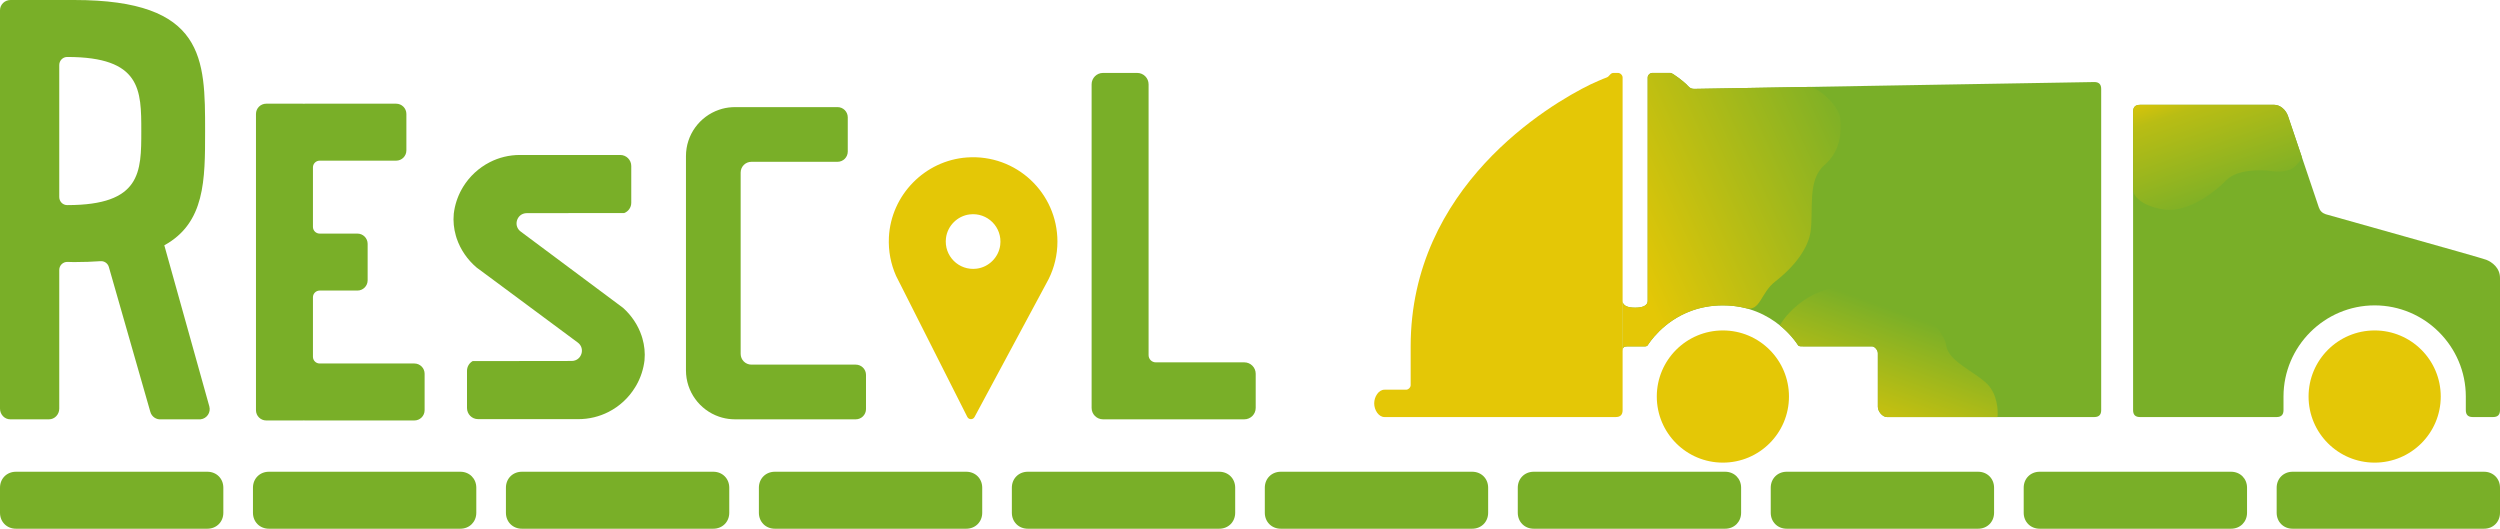 <svg width="1097" height="232" viewBox="0 0 1097 232" fill="none" xmlns="http://www.w3.org/2000/svg">
<path d="M91 207H7C3 207 0 210 0 214V225C0 229 3 232 7 232H91C95 232 98 229 98 225V214C98 210 95 207 91 207Z" fill="#79AF28"/>
<path d="M313 207H229C225 207 222 210 222 214V225C222 229 225 232 229 232H313C317 232 320 229 320 225V214C320 210 317 207 313 207Z" fill="#79AF28"/>
<path d="M202 207H118C114 207 111 210 111 214V225C111 229 114 232 118 232H202C206 232 209 229 209 225V214C209 210 206 207 202 207Z" fill="#79AF28"/>
<path d="M757 207H673C669 207 666 210 666 214V225C666 229 669 232 673 232H757C761 232 764 229 764 225V214C764 210 761 207 757 207Z" fill="#79AF28"/>
<path d="M979 207H895C891 207 888 210 888 214V225C888 229 891 232 895 232H979C983 232 986 229 986 225V214C986 210 983 207 979 207Z" fill="#79AF28"/>
<path d="M868 207H784C780 207 777 210 777 214V225C777 229 780 232 784 232H868C872 232 875 229 875 225V214C875 210 872 207 868 207Z" fill="#79AF28"/>
<path d="M424 207H340C336 207 333 210 333 214V225C333 229 336 232 340 232H424C428 232 431 229 431 225V214C431 210 428 207 424 207Z" fill="#79AF28"/>
<path d="M646 207H562C558 207 555 210 555 214V225C555 229 558 232 562 232H646C650 232 653 229 653 225V214C653 210 650 207 646 207Z" fill="#79AF28"/>
<path d="M535 207H451C447 207 444 210 444 214V225C444 229 447 232 451 232H535C539 232 542 229 542 225V214C542 210 539 207 535 207Z" fill="#79AF28"/>
<path d="M1090 207H1006C1002 207 999 210 999 214V225C999 229 1002 232 1006 232H1090C1094 232 1097 229 1097 225V214C1097 210 1094 207 1090 207Z" fill="#79AF28"/>
<path d="M325 155.28C325 157.89 327.11 160 329.72 160H375.5C377.99 160 380 162.01 380 164.5V179.5C380 181.98 377.99 184 375.5 184H322.5C322.04 184 321.59 184 321.14 183.95C319.16 183.83 317.26 183.44 315.46 182.81C307.05 179.9 301 171.91 301 162.5V68.5C301 59.08 307.05 51.09 315.47 48.18C317.26 47.55 319.17 47.16 321.14 47.05C321.59 47.01 322.04 47 322.5 47H367.5C369.99 47 372 49.01 372 51.5V66.5C372 68.99 369.99 71 367.5 71H329.72C327.11 71 325 73.11 325 75.72V155.27V155.28Z" fill="#79AF28"/>
<path d="M551 164V179C551 181.76 548.76 184 546 184H484C481.24 184 479 181.76 479 179V37C479 34.24 481.24 32 484 32H499C501.76 32 504 34.24 504 37V155.84C504 157.58 505.41 159 507.16 159H546C548.76 159 551 161.24 551 164Z" fill="#79AF28"/>
<path d="M91.85 178.31L72.1 107.64C90 97.78 90 79.02 90 57.5C90 25.74 90 0 32.5 0H4.63C2.07 0 0 2.01 0 4.5V179.29C0 181.89 2.01 184 4.5 184H21.5C23.98 184 26 181.89 26 179.29V118.45C26 116.44 27.67 114.83 29.67 114.93C30.61 114.98 31.55 115 32.5 115C36.67 115 40.53 114.86 44.12 114.6C45.78 114.48 47.3 115.54 47.76 117.14L65.97 180.74C66.56 182.86 68.6 184.24 70.79 184H88C90.77 183.7 92.6 180.98 91.85 178.31ZM29.5 90C29.5 90 29.48 90 29.46 90C27.54 90 26 88.4 26 86.47V28.53C26 26.61 27.54 25.01 29.46 25C29.47 25 29.48 25 29.5 25C62 25 62 39.55 62 57.5C62 75.45 62 90 29.5 90Z" fill="#79AF28"/>
<path d="M186.32 164V180C186.32 182.49 184.31 184.5 181.82 184.5H133.82C133.65 184.5 133.48 184.5 133.32 184.47C133.16 184.49 132.99 184.5 132.82 184.5H116.82C114.34 184.5 112.32 182.49 112.32 180V50C112.32 47.51 114.33 45.5 116.82 45.5H132.82C132.99 45.5 133.16 45.5 133.32 45.53C133.48 45.51 133.65 45.5 133.82 45.5H173.82C176.31 45.5 178.32 47.51 178.32 50V66C178.32 68.49 176.31 70.5 173.82 70.5H140.26C138.64 70.5 137.32 71.82 137.32 73.44V99.56C137.32 101.18 138.64 102.5 140.26 102.5H156.82C159.31 102.5 161.32 104.51 161.32 107V123C161.32 125.49 159.31 127.5 156.82 127.5H140.26C138.64 127.5 137.32 128.82 137.32 130.44V156.56C137.32 158.18 138.64 159.5 140.26 159.5H181.82C184.31 159.5 186.32 161.51 186.32 164Z" fill="#79AF28"/>
<path d="M424.32 69.09C405.83 70.4 390.98 85.58 390.05 104.09C389.75 110.15 390.9 115.9 393.19 121.05L394.83 124.3L394.9 124.42L424.46 182.95C425.11 184.24 426.94 184.26 427.62 182.99L458.94 124.7L460.17 122.4C462.62 117.46 464 111.89 464 106C464 84.68 445.97 67.57 424.32 69.09ZM425.44 94.09C433.29 93.1 439.89 99.7 438.9 107.55C438.23 112.9 433.91 117.22 428.56 117.89C420.71 118.88 414.11 112.28 415.1 104.43C415.77 99.08 420.09 94.76 425.44 94.09Z" fill="#E4C706"/>
<path d="M282.81 158.09C282.81 158.09 282.83 158.11 282.81 158.13C282.35 161.97 281.16 165.58 279.36 168.82L278.71 169.92C275.9 174.54 271.84 178.3 267.01 180.76C263.04 182.78 258.54 183.92 253.79 183.92C253.53 183.92 253.27 183.92 253.02 183.91H209.76C207.09 183.92 204.92 181.73 204.92 179.03V162.71C204.92 160.89 205.92 159.28 207.4 158.45L250.87 158.39C251.42 158.39 251.92 158.3 252.38 158.13C255.55 157.04 256.55 152.56 253.53 150.31L216.71 123L209.44 117.62L209.28 117.5L209.14 117.39H209.13C205.07 113.93 202.04 109.49 200.39 104.6L200.03 103.43C199.15 100.34 198.8 97.11 199.11 93.84C199.11 93.84 199.09 93.82 199.11 93.81C199.57 89.96 200.76 86.35 202.56 83.12L203.2 82.01C206.03 77.41 210.08 73.64 214.9 71.18C218.87 69.14 223.37 68 228.13 68C228.39 68 228.65 68 228.9 68.02V68H272.16C274.84 68 277 70.17 277 72.85V88.97C277 91.02 275.73 92.78 273.92 93.48L231.14 93.53C230.56 93.53 230.03 93.63 229.55 93.81C226.45 94.95 225.48 99.37 228.47 101.6L261.73 126.39L273.4 135.09C277.16 138.46 279.97 142.69 281.53 147.34L281.89 148.51C282.78 151.59 283.12 154.82 282.81 158.09Z" fill="#79AF28"/>
<circle cx="1042" cy="174" r="29" fill="#E4C706"/>
<path d="M785 174C785 190.016 772.016 203 756 203C739.984 203 727 190.016 727 174C727 157.984 739.984 145 756 145C772.016 145 785 157.984 785 174Z" fill="#E4C706"/>
<path d="M970 183H939C937 183 936 182 936 180V83.5V49C936 47 937 46 939 46H998C1000.37 46 1003 48 1004 51L1010 68.778L1017.5 91C1018 92.5 1019 93.5 1020.5 94C1022 94.5 1088.5 113 1091 114C1093.5 115 1097 117.5 1097 122V180C1097 182 1096 183 1094 183H1085C1083 183 1082 182 1082 180V174C1082 152 1064 134 1042 134C1020 134 1002 152 1002 174V180C1002 182 1001 183 999 183H970Z" fill="#79AF28"/>
<path d="M828 183C826 183 824 180.5 824 178.5V155C824 153.5 822.5 152 821.5 152H792C790.5 152 789.395 152.093 789 151.5C788.809 151.214 787.825 149.655 786 147.577C784.74 146.141 783.078 144.457 781 142.774C775.586 138.387 767.344 134 756 134C750.693 134 746.072 134.948 742.105 136.405C729.626 140.985 723.608 150.588 723 151.5C722.54 152.19 721.5 152 720 152H714C712.5 152 712 152.5 712 154V132C712 134.5 715 135 717.5 135C720 135 723 134.5 723 132V128.5V34C723 33 724 32 725 32H733C734 32 739 36 740 37C741 38 741.5 39 743.5 39C744.637 39 800.194 38.031 848.5 37.194C885.194 36.559 917.705 36 919 36C921 36 922 37 922 39V180C922 182 921 183 919 183H880H876.5H828Z" fill="#79AF28"/>
<path d="M712 180V154V132V34C712 33 711 32 710 32H708C706.5 32 706.27 33.577 705 34C703.73 34.423 699.028 36.5 698 37C679.5 46 619 82 619 152V169C619 170 618 171 617 171H607.5C605 171 603 174 603 177C603 180 605 183 607.5 183H619H709C711 183 712 182 712 180Z" fill="#E4C706"/>
<path d="M824 178.5C824 180.5 826 183 828 183H876.5C876.833 180 876.4 172.9 872 168.5C866.5 163 854.778 158.5 854 151.5C853.5 147 843.5 133 831.5 128.5C819.5 124 808 125.5 802 127C792 129.5 784.167 137.182 781 142.774C783.078 144.457 784.74 146.141 786 147.577C787.825 149.655 788.809 151.214 789 151.5C789.395 152.093 790.5 152 792 152H821.5C822.5 152 824 153.5 824 155V178.5Z" fill="url(#paint0_linear_22_142)"/>
<path d="M720 152C721.5 152 722.54 152.19 723 151.5C723.608 150.588 729.626 140.985 742.105 136.405C746.072 134.948 750.693 134 756 134C759.652 134 762.982 134.455 766 135.217C772.5 136.86 772.5 128.5 779 123.5C788 116.5 793.545 108.5 794.5 101.5C795.795 92 793 79 800.5 72.5C808 66 808 57.5 807.5 52C807 46.5 798.5 39 794.5 38.13C746.194 38.967 744.637 39 743.5 39C741.5 39 741 38 740 37C739 36 734 32 733 32H725C724 32 723 33 723 34V128.5V132C723 134.5 720 135 717.5 135C715 135 712 134.5 712 132V154C712 152.5 712.5 152 714 152H720Z" fill="url(#paint1_linear_22_142)"/>
<path d="M939 46C937 46 936 47 936 49V83.5C936.5 88 943.533 91.239 950 92C958.5 93 968.938 87.062 977 79C982 74 993.114 74.588 996 75C999.5 75.5 1004 75.5 1006.5 73.5C1009 71.5 1009.83 69.685 1010 68.778L1004 51C1003 48 1000.37 46 998 46H939Z" fill="url(#paint2_linear_22_142)"/>
<defs>
<linearGradient id="paint0_linear_22_142" x1="820.5" y1="132" x2="799" y2="191.5" gradientUnits="userSpaceOnUse">
<stop stop-color="#79AF28"/>
<stop offset="1" stop-color="#E4C706"/>
</linearGradient>
<linearGradient id="paint1_linear_22_142" x1="819" y1="58.5" x2="712" y2="107" gradientUnits="userSpaceOnUse">
<stop stop-color="#79AF28"/>
<stop offset="1" stop-color="#E4C706"/>
</linearGradient>
<linearGradient id="paint2_linear_22_142" x1="973" y1="92" x2="954" y2="36" gradientUnits="userSpaceOnUse">
<stop stop-color="#79AF28"/>
<stop offset="0.769" stop-color="#B9BD14"/>
<stop offset="1" stop-color="#E4C706"/>
</linearGradient>
</defs>
</svg>